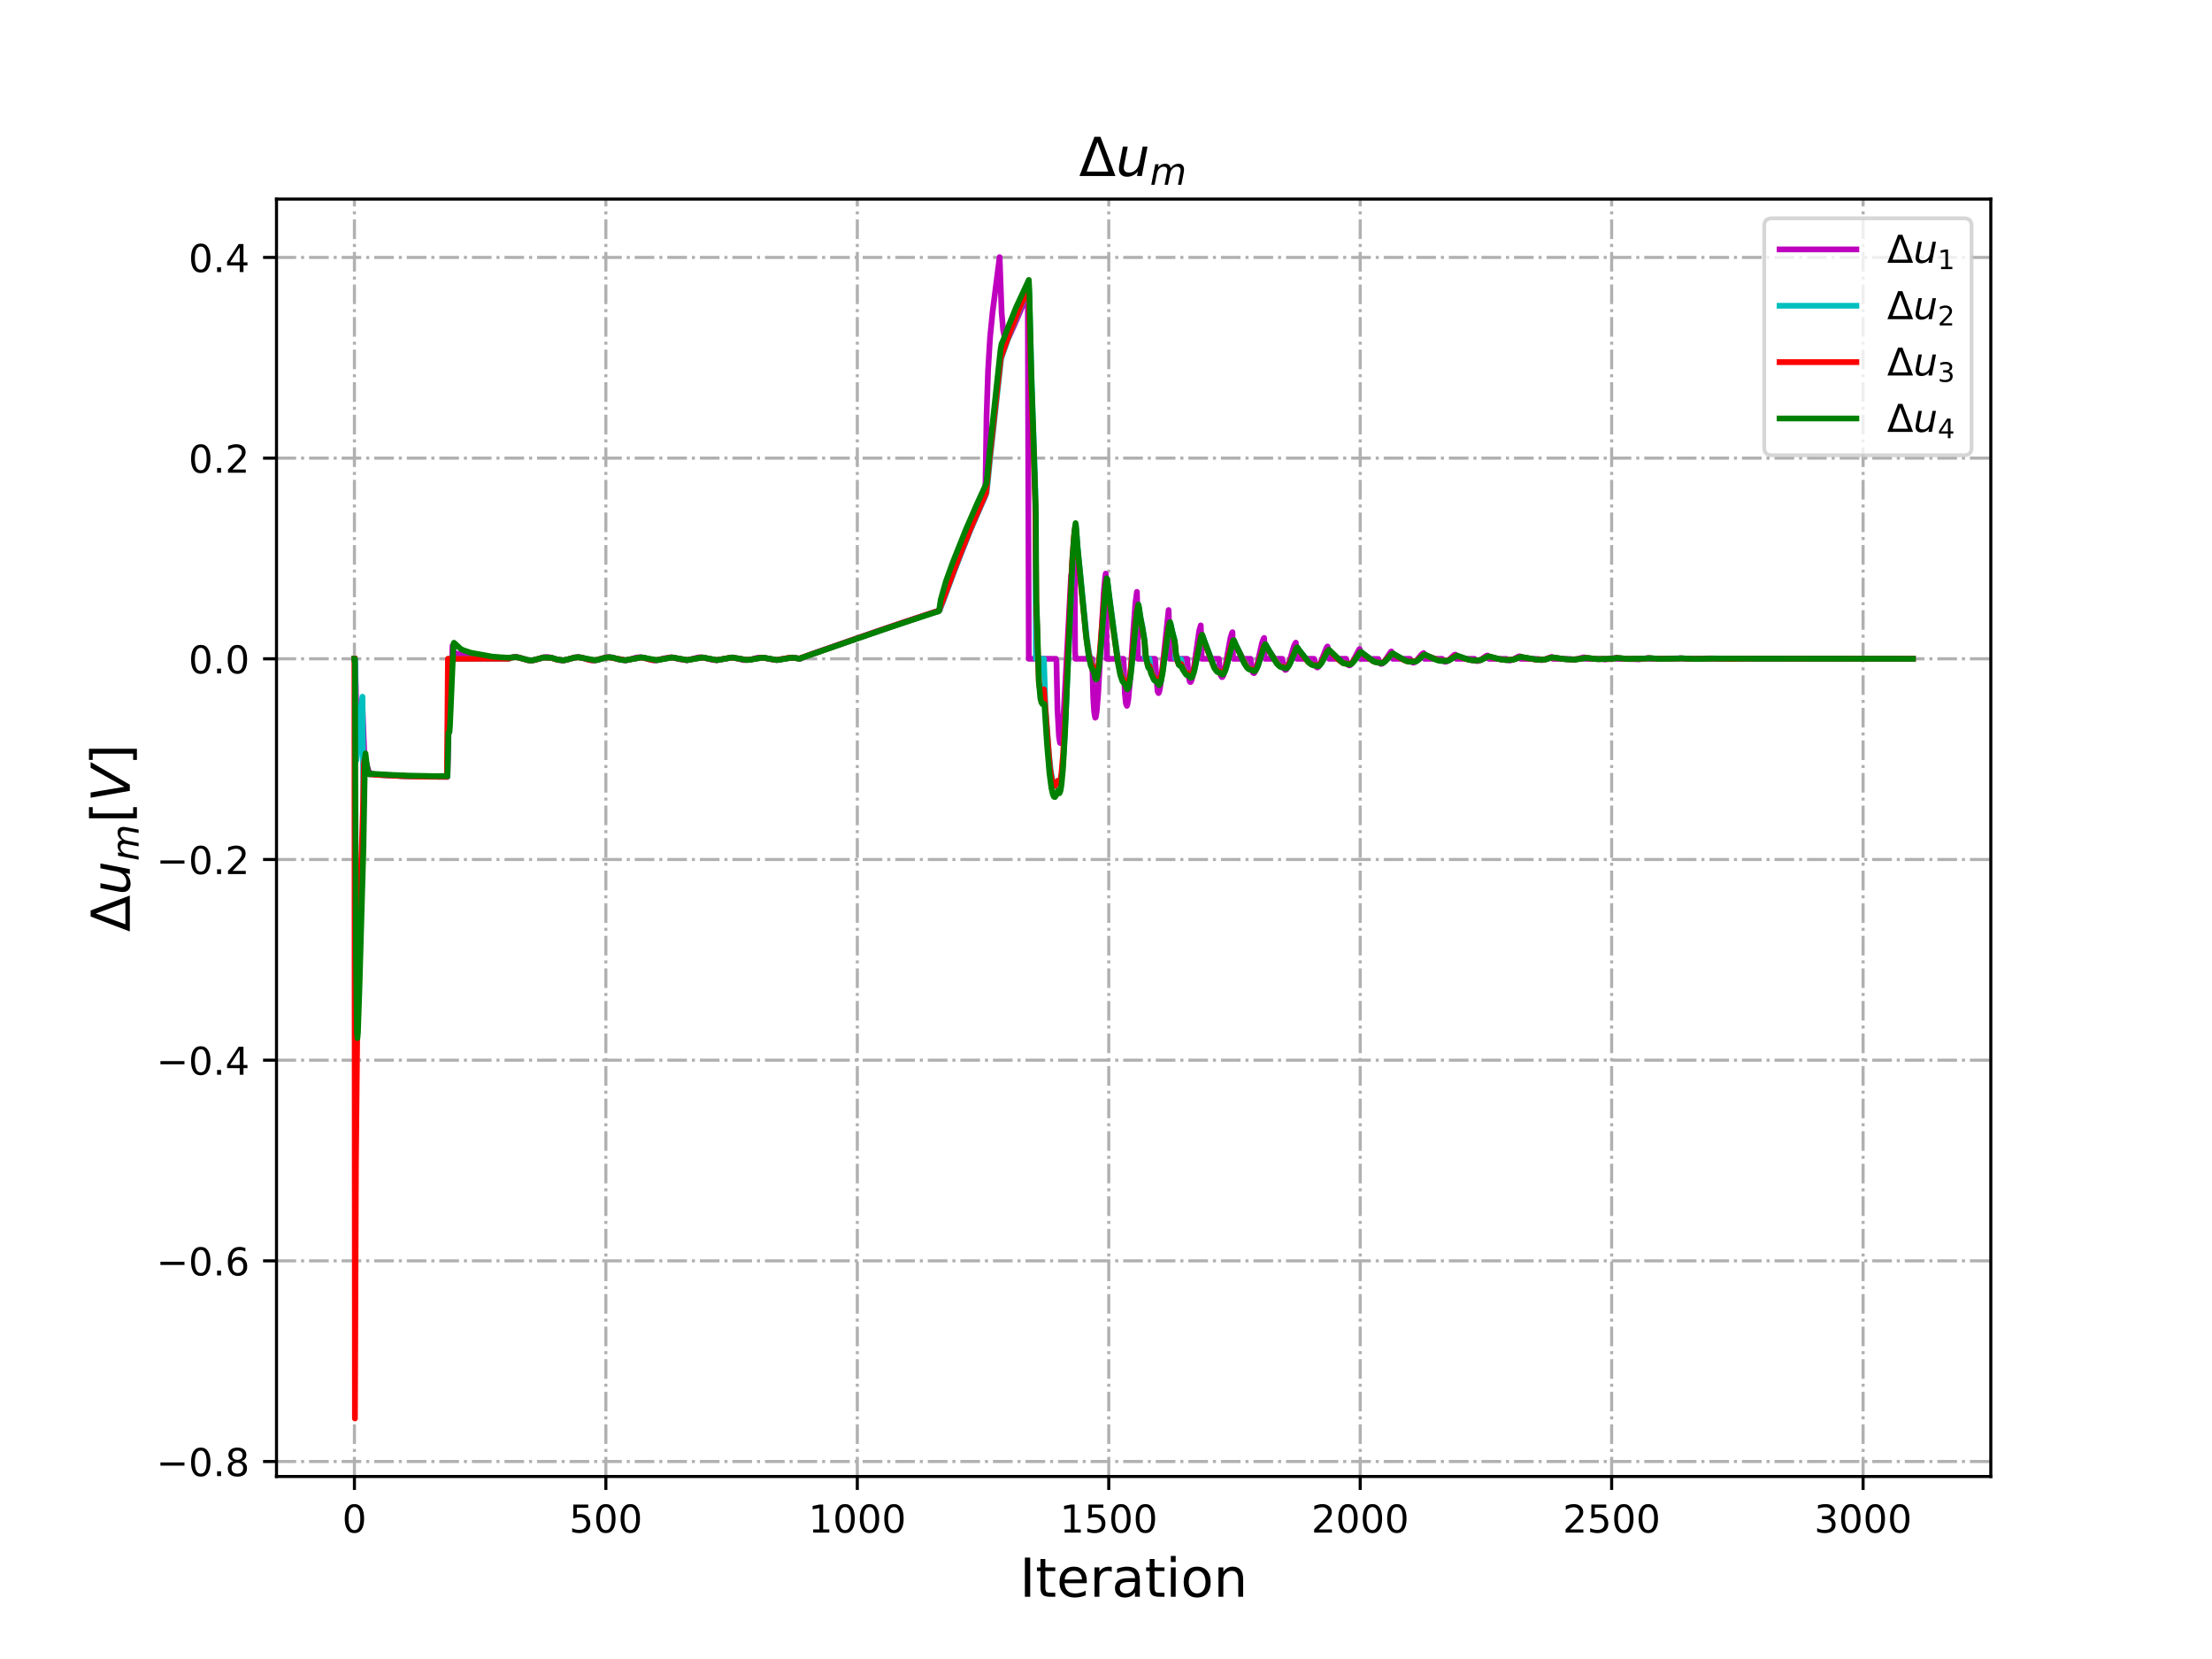 <?xml version="1.0" encoding="utf-8" standalone="no"?>
<!DOCTYPE svg PUBLIC "-//W3C//DTD SVG 1.1//EN"
  "http://www.w3.org/Graphics/SVG/1.1/DTD/svg11.dtd">
<!-- Created with matplotlib (http://matplotlib.org/) -->
<svg height="432pt" version="1.1" viewBox="0 0 576 432" width="576pt" xmlns="http://www.w3.org/2000/svg" xmlns:xlink="http://www.w3.org/1999/xlink">
 <defs>
  <style type="text/css">
*{stroke-linecap:butt;stroke-linejoin:round;}
  </style>
 </defs>
 <g id="figure_1">
  <g id="patch_1">
   <path d="M 0 432 
L 576 432 
L 576 0 
L 0 0 
z
" style="fill:#ffffff;"/>
  </g>
  <g id="axes_1">
   <g id="patch_2">
    <path d="M 72 384.48 
L 518.4 384.48 
L 518.4 51.84 
L 72 51.84 
z
" style="fill:#ffffff;"/>
   </g>
   <g id="matplotlib.axis_1">
    <g id="xtick_1">
     <g id="line2d_1">
      <path clip-path="url(#p6d1fbcb99a)" d="M 92.291 384.48 
L 92.291 51.84 
" style="fill:none;stroke:#b0b0b0;stroke-dasharray:5.12,1.28,0.8,1.28;stroke-dashoffset:0;stroke-width:0.8;"/>
     </g>
     <g id="line2d_2">
      <defs>
       <path d="M 0 0 
L 0 3.5 
" id="m941752f855" style="stroke:#000000;stroke-width:0.8;"/>
      </defs>
      <g>
       <use style="stroke:#000000;stroke-width:0.8;" x="92.291" xlink:href="#m941752f855" y="384.48"/>
      </g>
     </g>
     <g id="text_1">
      <!-- 0 -->
      <defs>
       <path d="M 31.781 66.406 
Q 24.172 66.406 20.328 58.906 
Q 16.5 51.422 16.5 36.375 
Q 16.5 21.391 20.328 13.891 
Q 24.172 6.391 31.781 6.391 
Q 39.453 6.391 43.281 13.891 
Q 47.125 21.391 47.125 36.375 
Q 47.125 51.422 43.281 58.906 
Q 39.453 66.406 31.781 66.406 
z
M 31.781 74.219 
Q 44.047 74.219 50.516 64.516 
Q 56.984 54.828 56.984 36.375 
Q 56.984 17.969 50.516 8.266 
Q 44.047 -1.422 31.781 -1.422 
Q 19.531 -1.422 13.062 8.266 
Q 6.594 17.969 6.594 36.375 
Q 6.594 54.828 13.062 64.516 
Q 19.531 74.219 31.781 74.219 
z
" id="DejaVuSans-30"/>
      </defs>
      <g transform="translate(89.11 399.078)scale(0.1 -0.1)">
       <use xlink:href="#DejaVuSans-30"/>
      </g>
     </g>
    </g>
    <g id="xtick_2">
     <g id="line2d_3">
      <path clip-path="url(#p6d1fbcb99a)" d="M 157.767 384.48 
L 157.767 51.84 
" style="fill:none;stroke:#b0b0b0;stroke-dasharray:5.12,1.28,0.8,1.28;stroke-dashoffset:0;stroke-width:0.8;"/>
     </g>
     <g id="line2d_4">
      <g>
       <use style="stroke:#000000;stroke-width:0.8;" x="157.767" xlink:href="#m941752f855" y="384.48"/>
      </g>
     </g>
     <g id="text_2">
      <!-- 500 -->
      <defs>
       <path d="M 10.797 72.906 
L 49.516 72.906 
L 49.516 64.594 
L 19.828 64.594 
L 19.828 46.734 
Q 21.969 47.469 24.109 47.828 
Q 26.266 48.188 28.422 48.188 
Q 40.625 48.188 47.75 41.5 
Q 54.891 34.812 54.891 23.391 
Q 54.891 11.625 47.562 5.094 
Q 40.234 -1.422 26.906 -1.422 
Q 22.312 -1.422 17.547 -0.641 
Q 12.797 0.141 7.719 1.703 
L 7.719 11.625 
Q 12.109 9.234 16.797 8.062 
Q 21.484 6.891 26.703 6.891 
Q 35.156 6.891 40.078 11.328 
Q 45.016 15.766 45.016 23.391 
Q 45.016 31 40.078 35.438 
Q 35.156 39.891 26.703 39.891 
Q 22.75 39.891 18.812 39.016 
Q 14.891 38.141 10.797 36.281 
z
" id="DejaVuSans-35"/>
      </defs>
      <g transform="translate(148.223 399.078)scale(0.1 -0.1)">
       <use xlink:href="#DejaVuSans-35"/>
       <use x="63.623" xlink:href="#DejaVuSans-30"/>
       <use x="127.246" xlink:href="#DejaVuSans-30"/>
      </g>
     </g>
    </g>
    <g id="xtick_3">
     <g id="line2d_5">
      <path clip-path="url(#p6d1fbcb99a)" d="M 223.242 384.48 
L 223.242 51.84 
" style="fill:none;stroke:#b0b0b0;stroke-dasharray:5.12,1.28,0.8,1.28;stroke-dashoffset:0;stroke-width:0.8;"/>
     </g>
     <g id="line2d_6">
      <g>
       <use style="stroke:#000000;stroke-width:0.8;" x="223.242" xlink:href="#m941752f855" y="384.48"/>
      </g>
     </g>
     <g id="text_3">
      <!-- 1000 -->
      <defs>
       <path d="M 12.406 8.297 
L 28.516 8.297 
L 28.516 63.922 
L 10.984 60.406 
L 10.984 69.391 
L 28.422 72.906 
L 38.281 72.906 
L 38.281 8.297 
L 54.391 8.297 
L 54.391 0 
L 12.406 0 
z
" id="DejaVuSans-31"/>
      </defs>
      <g transform="translate(210.517 399.078)scale(0.1 -0.1)">
       <use xlink:href="#DejaVuSans-31"/>
       <use x="63.623" xlink:href="#DejaVuSans-30"/>
       <use x="127.246" xlink:href="#DejaVuSans-30"/>
       <use x="190.869" xlink:href="#DejaVuSans-30"/>
      </g>
     </g>
    </g>
    <g id="xtick_4">
     <g id="line2d_7">
      <path clip-path="url(#p6d1fbcb99a)" d="M 288.718 384.48 
L 288.718 51.84 
" style="fill:none;stroke:#b0b0b0;stroke-dasharray:5.12,1.28,0.8,1.28;stroke-dashoffset:0;stroke-width:0.8;"/>
     </g>
     <g id="line2d_8">
      <g>
       <use style="stroke:#000000;stroke-width:0.8;" x="288.718" xlink:href="#m941752f855" y="384.48"/>
      </g>
     </g>
     <g id="text_4">
      <!-- 1500 -->
      <g transform="translate(275.993 399.078)scale(0.1 -0.1)">
       <use xlink:href="#DejaVuSans-31"/>
       <use x="63.623" xlink:href="#DejaVuSans-35"/>
       <use x="127.246" xlink:href="#DejaVuSans-30"/>
       <use x="190.869" xlink:href="#DejaVuSans-30"/>
      </g>
     </g>
    </g>
    <g id="xtick_5">
     <g id="line2d_9">
      <path clip-path="url(#p6d1fbcb99a)" d="M 354.194 384.48 
L 354.194 51.84 
" style="fill:none;stroke:#b0b0b0;stroke-dasharray:5.12,1.28,0.8,1.28;stroke-dashoffset:0;stroke-width:0.8;"/>
     </g>
     <g id="line2d_10">
      <g>
       <use style="stroke:#000000;stroke-width:0.8;" x="354.194" xlink:href="#m941752f855" y="384.48"/>
      </g>
     </g>
     <g id="text_5">
      <!-- 2000 -->
      <defs>
       <path d="M 19.188 8.297 
L 53.609 8.297 
L 53.609 0 
L 7.328 0 
L 7.328 8.297 
Q 12.938 14.109 22.625 23.891 
Q 32.328 33.688 34.812 36.531 
Q 39.547 41.844 41.422 45.531 
Q 43.312 49.219 43.312 52.781 
Q 43.312 58.594 39.234 62.25 
Q 35.156 65.922 28.609 65.922 
Q 23.969 65.922 18.812 64.312 
Q 13.672 62.703 7.812 59.422 
L 7.812 69.391 
Q 13.766 71.781 18.938 73 
Q 24.125 74.219 28.422 74.219 
Q 39.75 74.219 46.484 68.547 
Q 53.219 62.891 53.219 53.422 
Q 53.219 48.922 51.531 44.891 
Q 49.859 40.875 45.406 35.406 
Q 44.188 33.984 37.641 27.219 
Q 31.109 20.453 19.188 8.297 
z
" id="DejaVuSans-32"/>
      </defs>
      <g transform="translate(341.469 399.078)scale(0.1 -0.1)">
       <use xlink:href="#DejaVuSans-32"/>
       <use x="63.623" xlink:href="#DejaVuSans-30"/>
       <use x="127.246" xlink:href="#DejaVuSans-30"/>
       <use x="190.869" xlink:href="#DejaVuSans-30"/>
      </g>
     </g>
    </g>
    <g id="xtick_6">
     <g id="line2d_11">
      <path clip-path="url(#p6d1fbcb99a)" d="M 419.669 384.48 
L 419.669 51.84 
" style="fill:none;stroke:#b0b0b0;stroke-dasharray:5.12,1.28,0.8,1.28;stroke-dashoffset:0;stroke-width:0.8;"/>
     </g>
     <g id="line2d_12">
      <g>
       <use style="stroke:#000000;stroke-width:0.8;" x="419.669" xlink:href="#m941752f855" y="384.48"/>
      </g>
     </g>
     <g id="text_6">
      <!-- 2500 -->
      <g transform="translate(406.944 399.078)scale(0.1 -0.1)">
       <use xlink:href="#DejaVuSans-32"/>
       <use x="63.623" xlink:href="#DejaVuSans-35"/>
       <use x="127.246" xlink:href="#DejaVuSans-30"/>
       <use x="190.869" xlink:href="#DejaVuSans-30"/>
      </g>
     </g>
    </g>
    <g id="xtick_7">
     <g id="line2d_13">
      <path clip-path="url(#p6d1fbcb99a)" d="M 485.145 384.48 
L 485.145 51.84 
" style="fill:none;stroke:#b0b0b0;stroke-dasharray:5.12,1.28,0.8,1.28;stroke-dashoffset:0;stroke-width:0.8;"/>
     </g>
     <g id="line2d_14">
      <g>
       <use style="stroke:#000000;stroke-width:0.8;" x="485.145" xlink:href="#m941752f855" y="384.48"/>
      </g>
     </g>
     <g id="text_7">
      <!-- 3000 -->
      <defs>
       <path d="M 40.578 39.312 
Q 47.656 37.797 51.625 33 
Q 55.609 28.219 55.609 21.188 
Q 55.609 10.406 48.188 4.484 
Q 40.766 -1.422 27.094 -1.422 
Q 22.516 -1.422 17.656 -0.516 
Q 12.797 0.391 7.625 2.203 
L 7.625 11.719 
Q 11.719 9.328 16.594 8.109 
Q 21.484 6.891 26.812 6.891 
Q 36.078 6.891 40.938 10.547 
Q 45.797 14.203 45.797 21.188 
Q 45.797 27.641 41.281 31.266 
Q 36.766 34.906 28.719 34.906 
L 20.219 34.906 
L 20.219 43.016 
L 29.109 43.016 
Q 36.375 43.016 40.234 45.922 
Q 44.094 48.828 44.094 54.297 
Q 44.094 59.906 40.109 62.906 
Q 36.141 65.922 28.719 65.922 
Q 24.656 65.922 20.016 65.031 
Q 15.375 64.156 9.812 62.312 
L 9.812 71.094 
Q 15.438 72.656 20.344 73.438 
Q 25.25 74.219 29.594 74.219 
Q 40.828 74.219 47.359 69.109 
Q 53.906 64.016 53.906 55.328 
Q 53.906 49.266 50.438 45.094 
Q 46.969 40.922 40.578 39.312 
z
" id="DejaVuSans-33"/>
      </defs>
      <g transform="translate(472.42 399.078)scale(0.1 -0.1)">
       <use xlink:href="#DejaVuSans-33"/>
       <use x="63.623" xlink:href="#DejaVuSans-30"/>
       <use x="127.246" xlink:href="#DejaVuSans-30"/>
       <use x="190.869" xlink:href="#DejaVuSans-30"/>
      </g>
     </g>
    </g>
    <g id="text_8">
     <!-- Iteration -->
     <defs>
      <path d="M 9.812 72.906 
L 19.672 72.906 
L 19.672 0 
L 9.812 0 
z
" id="DejaVuSans-49"/>
      <path d="M 18.312 70.219 
L 18.312 54.688 
L 36.812 54.688 
L 36.812 47.703 
L 18.312 47.703 
L 18.312 18.016 
Q 18.312 11.328 20.141 9.422 
Q 21.969 7.516 27.594 7.516 
L 36.812 7.516 
L 36.812 0 
L 27.594 0 
Q 17.188 0 13.234 3.875 
Q 9.281 7.766 9.281 18.016 
L 9.281 47.703 
L 2.688 47.703 
L 2.688 54.688 
L 9.281 54.688 
L 9.281 70.219 
z
" id="DejaVuSans-74"/>
      <path d="M 56.203 29.594 
L 56.203 25.203 
L 14.891 25.203 
Q 15.484 15.922 20.484 11.062 
Q 25.484 6.203 34.422 6.203 
Q 39.594 6.203 44.453 7.469 
Q 49.312 8.734 54.109 11.281 
L 54.109 2.781 
Q 49.266 0.734 44.188 -0.344 
Q 39.109 -1.422 33.891 -1.422 
Q 20.797 -1.422 13.156 6.188 
Q 5.516 13.812 5.516 26.812 
Q 5.516 40.234 12.766 48.109 
Q 20.016 56 32.328 56 
Q 43.359 56 49.781 48.891 
Q 56.203 41.797 56.203 29.594 
z
M 47.219 32.234 
Q 47.125 39.594 43.094 43.984 
Q 39.062 48.391 32.422 48.391 
Q 24.906 48.391 20.391 44.141 
Q 15.875 39.891 15.188 32.172 
z
" id="DejaVuSans-65"/>
      <path d="M 41.109 46.297 
Q 39.594 47.172 37.812 47.578 
Q 36.031 48 33.891 48 
Q 26.266 48 22.188 43.047 
Q 18.109 38.094 18.109 28.812 
L 18.109 0 
L 9.078 0 
L 9.078 54.688 
L 18.109 54.688 
L 18.109 46.188 
Q 20.953 51.172 25.484 53.578 
Q 30.031 56 36.531 56 
Q 37.453 56 38.578 55.875 
Q 39.703 55.766 41.062 55.516 
z
" id="DejaVuSans-72"/>
      <path d="M 34.281 27.484 
Q 23.391 27.484 19.188 25 
Q 14.984 22.516 14.984 16.5 
Q 14.984 11.719 18.141 8.906 
Q 21.297 6.109 26.703 6.109 
Q 34.188 6.109 38.703 11.406 
Q 43.219 16.703 43.219 25.484 
L 43.219 27.484 
z
M 52.203 31.203 
L 52.203 0 
L 43.219 0 
L 43.219 8.297 
Q 40.141 3.328 35.547 0.953 
Q 30.953 -1.422 24.312 -1.422 
Q 15.922 -1.422 10.953 3.297 
Q 6 8.016 6 15.922 
Q 6 25.141 12.172 29.828 
Q 18.359 34.516 30.609 34.516 
L 43.219 34.516 
L 43.219 35.406 
Q 43.219 41.609 39.141 45 
Q 35.062 48.391 27.688 48.391 
Q 23 48.391 18.547 47.266 
Q 14.109 46.141 10.016 43.891 
L 10.016 52.203 
Q 14.938 54.109 19.578 55.047 
Q 24.219 56 28.609 56 
Q 40.484 56 46.344 49.844 
Q 52.203 43.703 52.203 31.203 
z
" id="DejaVuSans-61"/>
      <path d="M 9.422 54.688 
L 18.406 54.688 
L 18.406 0 
L 9.422 0 
z
M 9.422 75.984 
L 18.406 75.984 
L 18.406 64.594 
L 9.422 64.594 
z
" id="DejaVuSans-69"/>
      <path d="M 30.609 48.391 
Q 23.391 48.391 19.188 42.75 
Q 14.984 37.109 14.984 27.297 
Q 14.984 17.484 19.156 11.844 
Q 23.344 6.203 30.609 6.203 
Q 37.797 6.203 41.984 11.859 
Q 46.188 17.531 46.188 27.297 
Q 46.188 37.016 41.984 42.703 
Q 37.797 48.391 30.609 48.391 
z
M 30.609 56 
Q 42.328 56 49.016 48.375 
Q 55.719 40.766 55.719 27.297 
Q 55.719 13.875 49.016 6.219 
Q 42.328 -1.422 30.609 -1.422 
Q 18.844 -1.422 12.172 6.219 
Q 5.516 13.875 5.516 27.297 
Q 5.516 40.766 12.172 48.375 
Q 18.844 56 30.609 56 
z
" id="DejaVuSans-6f"/>
      <path d="M 54.891 33.016 
L 54.891 0 
L 45.906 0 
L 45.906 32.719 
Q 45.906 40.484 42.875 44.328 
Q 39.844 48.188 33.797 48.188 
Q 26.516 48.188 22.312 43.547 
Q 18.109 38.922 18.109 30.906 
L 18.109 0 
L 9.078 0 
L 9.078 54.688 
L 18.109 54.688 
L 18.109 46.188 
Q 21.344 51.125 25.703 53.562 
Q 30.078 56 35.797 56 
Q 45.219 56 50.047 50.172 
Q 54.891 44.344 54.891 33.016 
z
" id="DejaVuSans-6e"/>
     </defs>
     <g transform="translate(265.508 415.796)scale(0.14 -0.14)">
      <use xlink:href="#DejaVuSans-49"/>
      <use x="29.492" xlink:href="#DejaVuSans-74"/>
      <use x="68.701" xlink:href="#DejaVuSans-65"/>
      <use x="130.225" xlink:href="#DejaVuSans-72"/>
      <use x="171.338" xlink:href="#DejaVuSans-61"/>
      <use x="232.617" xlink:href="#DejaVuSans-74"/>
      <use x="271.826" xlink:href="#DejaVuSans-69"/>
      <use x="299.609" xlink:href="#DejaVuSans-6f"/>
      <use x="360.791" xlink:href="#DejaVuSans-6e"/>
     </g>
    </g>
   </g>
   <g id="matplotlib.axis_2">
    <g id="ytick_1">
     <g id="line2d_15">
      <path clip-path="url(#p6d1fbcb99a)" d="M 72 380.569 
L 518.4 380.569 
" style="fill:none;stroke:#b0b0b0;stroke-dasharray:5.12,1.28,0.8,1.28;stroke-dashoffset:0;stroke-width:0.8;"/>
     </g>
     <g id="line2d_16">
      <defs>
       <path d="M 0 0 
L -3.5 0 
" id="m68378b4a64" style="stroke:#000000;stroke-width:0.8;"/>
      </defs>
      <g>
       <use style="stroke:#000000;stroke-width:0.8;" x="72" xlink:href="#m68378b4a64" y="380.569"/>
      </g>
     </g>
     <g id="text_9">
      <!-- −0.8 -->
      <defs>
       <path d="M 10.594 35.5 
L 73.188 35.5 
L 73.188 27.203 
L 10.594 27.203 
z
" id="DejaVuSans-2212"/>
       <path d="M 10.688 12.406 
L 21 12.406 
L 21 0 
L 10.688 0 
z
" id="DejaVuSans-2e"/>
       <path d="M 31.781 34.625 
Q 24.75 34.625 20.719 30.859 
Q 16.703 27.094 16.703 20.516 
Q 16.703 13.922 20.719 10.156 
Q 24.75 6.391 31.781 6.391 
Q 38.812 6.391 42.859 10.172 
Q 46.922 13.969 46.922 20.516 
Q 46.922 27.094 42.891 30.859 
Q 38.875 34.625 31.781 34.625 
z
M 21.922 38.812 
Q 15.578 40.375 12.031 44.719 
Q 8.5 49.078 8.5 55.328 
Q 8.5 64.062 14.719 69.141 
Q 20.953 74.219 31.781 74.219 
Q 42.672 74.219 48.875 69.141 
Q 55.078 64.062 55.078 55.328 
Q 55.078 49.078 51.531 44.719 
Q 48 40.375 41.703 38.812 
Q 48.828 37.156 52.797 32.312 
Q 56.781 27.484 56.781 20.516 
Q 56.781 9.906 50.312 4.234 
Q 43.844 -1.422 31.781 -1.422 
Q 19.734 -1.422 13.25 4.234 
Q 6.781 9.906 6.781 20.516 
Q 6.781 27.484 10.781 32.312 
Q 14.797 37.156 21.922 38.812 
z
M 18.312 54.391 
Q 18.312 48.734 21.844 45.562 
Q 25.391 42.391 31.781 42.391 
Q 38.141 42.391 41.719 45.562 
Q 45.312 48.734 45.312 54.391 
Q 45.312 60.062 41.719 63.234 
Q 38.141 66.406 31.781 66.406 
Q 25.391 66.406 21.844 63.234 
Q 18.312 60.062 18.312 54.391 
z
" id="DejaVuSans-38"/>
      </defs>
      <g transform="translate(40.717 384.368)scale(0.1 -0.1)">
       <use xlink:href="#DejaVuSans-2212"/>
       <use x="83.789" xlink:href="#DejaVuSans-30"/>
       <use x="147.412" xlink:href="#DejaVuSans-2e"/>
       <use x="179.199" xlink:href="#DejaVuSans-38"/>
      </g>
     </g>
    </g>
    <g id="ytick_2">
     <g id="line2d_17">
      <path clip-path="url(#p6d1fbcb99a)" d="M 72 328.314 
L 518.4 328.314 
" style="fill:none;stroke:#b0b0b0;stroke-dasharray:5.12,1.28,0.8,1.28;stroke-dashoffset:0;stroke-width:0.8;"/>
     </g>
     <g id="line2d_18">
      <g>
       <use style="stroke:#000000;stroke-width:0.8;" x="72" xlink:href="#m68378b4a64" y="328.314"/>
      </g>
     </g>
     <g id="text_10">
      <!-- −0.6 -->
      <defs>
       <path d="M 33.016 40.375 
Q 26.375 40.375 22.484 35.828 
Q 18.609 31.297 18.609 23.391 
Q 18.609 15.531 22.484 10.953 
Q 26.375 6.391 33.016 6.391 
Q 39.656 6.391 43.531 10.953 
Q 47.406 15.531 47.406 23.391 
Q 47.406 31.297 43.531 35.828 
Q 39.656 40.375 33.016 40.375 
z
M 52.594 71.297 
L 52.594 62.312 
Q 48.875 64.062 45.094 64.984 
Q 41.312 65.922 37.594 65.922 
Q 27.828 65.922 22.672 59.328 
Q 17.531 52.734 16.797 39.406 
Q 19.672 43.656 24.016 45.922 
Q 28.375 48.188 33.594 48.188 
Q 44.578 48.188 50.953 41.516 
Q 57.328 34.859 57.328 23.391 
Q 57.328 12.156 50.688 5.359 
Q 44.047 -1.422 33.016 -1.422 
Q 20.359 -1.422 13.672 8.266 
Q 6.984 17.969 6.984 36.375 
Q 6.984 53.656 15.188 63.938 
Q 23.391 74.219 37.203 74.219 
Q 40.922 74.219 44.703 73.484 
Q 48.484 72.75 52.594 71.297 
z
" id="DejaVuSans-36"/>
      </defs>
      <g transform="translate(40.717 332.113)scale(0.1 -0.1)">
       <use xlink:href="#DejaVuSans-2212"/>
       <use x="83.789" xlink:href="#DejaVuSans-30"/>
       <use x="147.412" xlink:href="#DejaVuSans-2e"/>
       <use x="179.199" xlink:href="#DejaVuSans-36"/>
      </g>
     </g>
    </g>
    <g id="ytick_3">
     <g id="line2d_19">
      <path clip-path="url(#p6d1fbcb99a)" d="M 72 276.059 
L 518.4 276.059 
" style="fill:none;stroke:#b0b0b0;stroke-dasharray:5.12,1.28,0.8,1.28;stroke-dashoffset:0;stroke-width:0.8;"/>
     </g>
     <g id="line2d_20">
      <g>
       <use style="stroke:#000000;stroke-width:0.8;" x="72" xlink:href="#m68378b4a64" y="276.059"/>
      </g>
     </g>
     <g id="text_11">
      <!-- −0.4 -->
      <defs>
       <path d="M 37.797 64.312 
L 12.891 25.391 
L 37.797 25.391 
z
M 35.203 72.906 
L 47.609 72.906 
L 47.609 25.391 
L 58.016 25.391 
L 58.016 17.188 
L 47.609 17.188 
L 47.609 0 
L 37.797 0 
L 37.797 17.188 
L 4.891 17.188 
L 4.891 26.703 
z
" id="DejaVuSans-34"/>
      </defs>
      <g transform="translate(40.717 279.858)scale(0.1 -0.1)">
       <use xlink:href="#DejaVuSans-2212"/>
       <use x="83.789" xlink:href="#DejaVuSans-30"/>
       <use x="147.412" xlink:href="#DejaVuSans-2e"/>
       <use x="179.199" xlink:href="#DejaVuSans-34"/>
      </g>
     </g>
    </g>
    <g id="ytick_4">
     <g id="line2d_21">
      <path clip-path="url(#p6d1fbcb99a)" d="M 72 223.804 
L 518.4 223.804 
" style="fill:none;stroke:#b0b0b0;stroke-dasharray:5.12,1.28,0.8,1.28;stroke-dashoffset:0;stroke-width:0.8;"/>
     </g>
     <g id="line2d_22">
      <g>
       <use style="stroke:#000000;stroke-width:0.8;" x="72" xlink:href="#m68378b4a64" y="223.804"/>
      </g>
     </g>
     <g id="text_12">
      <!-- −0.2 -->
      <g transform="translate(40.717 227.603)scale(0.1 -0.1)">
       <use xlink:href="#DejaVuSans-2212"/>
       <use x="83.789" xlink:href="#DejaVuSans-30"/>
       <use x="147.412" xlink:href="#DejaVuSans-2e"/>
       <use x="179.199" xlink:href="#DejaVuSans-32"/>
      </g>
     </g>
    </g>
    <g id="ytick_5">
     <g id="line2d_23">
      <path clip-path="url(#p6d1fbcb99a)" d="M 72 171.548 
L 518.4 171.548 
" style="fill:none;stroke:#b0b0b0;stroke-dasharray:5.12,1.28,0.8,1.28;stroke-dashoffset:0;stroke-width:0.8;"/>
     </g>
     <g id="line2d_24">
      <g>
       <use style="stroke:#000000;stroke-width:0.8;" x="72" xlink:href="#m68378b4a64" y="171.548"/>
      </g>
     </g>
     <g id="text_13">
      <!-- 0.0 -->
      <g transform="translate(49.097 175.348)scale(0.1 -0.1)">
       <use xlink:href="#DejaVuSans-30"/>
       <use x="63.623" xlink:href="#DejaVuSans-2e"/>
       <use x="95.41" xlink:href="#DejaVuSans-30"/>
      </g>
     </g>
    </g>
    <g id="ytick_6">
     <g id="line2d_25">
      <path clip-path="url(#p6d1fbcb99a)" d="M 72 119.293 
L 518.4 119.293 
" style="fill:none;stroke:#b0b0b0;stroke-dasharray:5.12,1.28,0.8,1.28;stroke-dashoffset:0;stroke-width:0.8;"/>
     </g>
     <g id="line2d_26">
      <g>
       <use style="stroke:#000000;stroke-width:0.8;" x="72" xlink:href="#m68378b4a64" y="119.293"/>
      </g>
     </g>
     <g id="text_14">
      <!-- 0.2 -->
      <g transform="translate(49.097 123.093)scale(0.1 -0.1)">
       <use xlink:href="#DejaVuSans-30"/>
       <use x="63.623" xlink:href="#DejaVuSans-2e"/>
       <use x="95.41" xlink:href="#DejaVuSans-32"/>
      </g>
     </g>
    </g>
    <g id="ytick_7">
     <g id="line2d_27">
      <path clip-path="url(#p6d1fbcb99a)" d="M 72 67.038 
L 518.4 67.038 
" style="fill:none;stroke:#b0b0b0;stroke-dasharray:5.12,1.28,0.8,1.28;stroke-dashoffset:0;stroke-width:0.8;"/>
     </g>
     <g id="line2d_28">
      <g>
       <use style="stroke:#000000;stroke-width:0.8;" x="72" xlink:href="#m68378b4a64" y="67.038"/>
      </g>
     </g>
     <g id="text_15">
      <!-- 0.4 -->
      <g transform="translate(49.097 70.838)scale(0.1 -0.1)">
       <use xlink:href="#DejaVuSans-30"/>
       <use x="63.623" xlink:href="#DejaVuSans-2e"/>
       <use x="95.41" xlink:href="#DejaVuSans-34"/>
      </g>
     </g>
    </g>
    <g id="text_16">
     <!-- $\Delta u_{m}[V]$ -->
     <defs>
      <path d="M 34.188 63.188 
L 14.156 8.203 
L 54.25 8.203 
z
M 0.781 0 
L 28.609 72.906 
L 39.797 72.906 
L 67.578 0 
z
" id="DejaVuSans-394"/>
      <path d="M 6.688 21.688 
L 13.094 54.688 
L 22.125 54.688 
L 15.719 22.016 
Q 15.234 19.625 15.016 17.922 
Q 14.797 16.219 14.797 15.094 
Q 14.797 10.938 17.328 8.656 
Q 19.875 6.391 24.516 6.391 
Q 31.734 6.391 37 11.266 
Q 42.281 16.156 43.891 24.422 
L 49.906 54.688 
L 58.891 54.688 
L 48.297 0 
L 39.312 0 
L 41.109 8.594 
Q 37.312 3.812 32.062 1.188 
Q 26.812 -1.422 20.906 -1.422 
Q 13.719 -1.422 9.719 2.516 
Q 5.719 6.453 5.719 13.484 
Q 5.719 14.938 5.953 17.141 
Q 6.203 19.344 6.688 21.688 
z
" id="DejaVuSans-Oblique-75"/>
      <path d="M 89.797 33.016 
L 83.406 0 
L 74.422 0 
L 80.719 32.719 
Q 81.109 34.812 81.297 36.328 
Q 81.5 37.844 81.5 38.922 
Q 81.5 43.312 79.047 45.75 
Q 76.609 48.188 72.219 48.188 
Q 65.672 48.188 60.547 43.281 
Q 55.422 38.375 53.906 30.516 
L 47.906 0 
L 38.922 0 
L 45.312 32.719 
Q 45.703 34.516 45.891 36.047 
Q 46.094 37.594 46.094 38.812 
Q 46.094 43.266 43.656 45.719 
Q 41.219 48.188 36.922 48.188 
Q 30.281 48.188 25.141 43.281 
Q 20.016 38.375 18.5 30.516 
L 12.5 0 
L 3.516 0 
L 14.203 54.688 
L 23.188 54.688 
L 21.484 46.188 
Q 25.141 50.984 30.047 53.484 
Q 34.969 56 40.578 56 
Q 46.531 56 50.359 52.875 
Q 54.203 49.75 54.984 44.188 
Q 59.078 49.953 64.469 52.969 
Q 69.875 56 75.875 56 
Q 82.906 56 86.734 51.953 
Q 90.578 47.906 90.578 40.484 
Q 90.578 38.875 90.375 36.938 
Q 90.188 35.016 89.797 33.016 
z
" id="DejaVuSans-Oblique-6d"/>
      <path d="M 8.594 75.984 
L 29.297 75.984 
L 29.297 69 
L 17.578 69 
L 17.578 -6.203 
L 29.297 -6.203 
L 29.297 -13.188 
L 8.594 -13.188 
z
" id="DejaVuSans-5b"/>
      <path d="M 20.609 0 
L 7.812 72.906 
L 17.484 72.906 
L 28.078 10.203 
L 63.484 72.906 
L 74.219 72.906 
L 32.078 0 
z
" id="DejaVuSans-Oblique-56"/>
      <path d="M 30.422 75.984 
L 30.422 -13.188 
L 9.719 -13.188 
L 9.719 -6.203 
L 21.391 -6.203 
L 21.391 69 
L 9.719 69 
L 9.719 75.984 
z
" id="DejaVuSans-5d"/>
     </defs>
     <g transform="translate(33.806 242.66)rotate(-90)scale(0.14 -0.14)">
      <use transform="translate(0 0.016)" xlink:href="#DejaVuSans-394"/>
      <use transform="translate(68.408 0.016)" xlink:href="#DejaVuSans-Oblique-75"/>
      <use transform="translate(131.787 -16.391)scale(0.7)" xlink:href="#DejaVuSans-Oblique-6d"/>
      <use transform="translate(202.71 0.016)" xlink:href="#DejaVuSans-5b"/>
      <use transform="translate(241.724 0.016)" xlink:href="#DejaVuSans-Oblique-56"/>
      <use transform="translate(310.132 0.016)" xlink:href="#DejaVuSans-5d"/>
     </g>
    </g>
   </g>
   <g id="line2d_29">
    <path clip-path="url(#p6d1fbcb99a)" d="M 92.291 171.548 
L 92.422 171.548 
L 92.946 188.845 
L 93.208 191.536 
L 93.339 191.614 
L 93.469 191.223 
L 93.862 188.479 
L 94.386 184.22 
L 94.91 197.31 
L 95.172 197.963 
L 95.958 200.733 
L 96.35 201.255 
L 96.874 201.543 
L 98.315 201.726 
L 100.148 201.83 
L 100.934 201.883 
L 103.291 201.987 
L 104.077 202.039 
L 107.088 202.144 
L 107.743 202.17 
L 116.517 202.274 
L 117.041 181.19 
L 117.434 175.18 
L 117.695 173.404 
L 117.826 168.178 
L 118.219 169.902 
L 118.612 170.164 
L 122.148 170.765 
L 123.064 170.869 
L 124.243 171 
L 125.553 171.104 
L 126.469 171.183 
L 128.695 171.287 
L 129.481 171.339 
L 133.148 171.235 
L 133.802 171.078 
L 134.457 171.052 
L 136.029 171.47 
L 137.469 171.94 
L 138.386 172.045 
L 140.219 171.575 
L 141.529 171.157 
L 142.445 171.078 
L 143.231 171.183 
L 144.148 171.47 
L 145.457 171.888 
L 146.636 172.019 
L 148.469 171.548 
L 149.648 171.183 
L 150.564 171.104 
L 151.35 171.209 
L 152.398 171.522 
L 153.576 171.888 
L 154.624 171.993 
L 155.409 171.888 
L 156.457 171.575 
L 157.636 171.209 
L 158.683 171.104 
L 159.469 171.209 
L 160.909 171.679 
L 162.874 171.967 
L 163.528 171.862 
L 164.576 171.548 
L 165.624 171.235 
L 166.671 171.13 
L 167.457 171.235 
L 168.636 171.575 
L 169.683 171.888 
L 170.6 171.967 
L 171.516 171.862 
L 172.826 171.444 
L 174.79 171.157 
L 175.576 171.261 
L 176.755 171.627 
L 178.85 171.94 
L 180.945 171.418 
L 181.731 171.209 
L 182.516 171.157 
L 183.433 171.261 
L 184.612 171.601 
L 185.397 171.81 
L 186.576 171.94 
L 190.766 171.183 
L 192.992 171.731 
L 193.647 171.888 
L 195.35 171.784 
L 196.921 171.366 
L 197.445 171.235 
L 199.409 171.339 
L 200.326 171.601 
L 202.29 171.888 
L 203.076 171.81 
L 203.861 171.601 
L 206.35 171.209 
L 208.445 171.522 
L 209.492 171 
L 212.504 169.902 
L 213.29 169.641 
L 215.647 168.805 
L 216.433 168.544 
L 218.79 167.708 
L 219.576 167.446 
L 221.933 166.61 
L 222.718 166.349 
L 224.945 165.565 
L 225.73 165.304 
L 227.956 164.52 
L 228.742 164.259 
L 230.706 163.58 
L 231.492 163.318 
L 233.325 162.691 
L 234.111 162.43 
L 235.945 161.803 
L 236.861 161.516 
L 238.695 160.888 
L 239.611 160.601 
L 241.314 160.026 
L 242.23 159.739 
L 243.802 159.216 
L 244.587 158.955 
L 244.718 158.798 
L 245.635 156.238 
L 248.516 148.504 
L 252.706 137.922 
L 255.587 131.312 
L 256.504 129.326 
L 256.635 125.12 
L 256.897 108.346 
L 257.29 96.51 
L 257.813 87.81 
L 258.468 81.226 
L 260.04 68.972 
L 260.301 66.96 
L 260.825 81.409 
L 261.218 85.955 
L 261.611 87.862 
L 261.873 88.332 
L 262.135 88.385 
L 262.397 88.176 
L 262.79 87.601 
L 263.837 85.302 
L 267.242 77.411 
L 267.635 76.575 
L 267.897 171.548 
L 274.968 171.548 
L 275.099 172.176 
L 275.361 184.665 
L 275.754 191.771 
L 276.016 193.417 
L 276.147 193.496 
L 276.278 193.13 
L 276.539 191.327 
L 276.932 186.467 
L 277.587 174.658 
L 278.897 149.941 
L 279.028 149.445 
L 279.682 143.174 
L 279.813 142.599 
L 279.944 169.72 
L 280.075 171.548 
L 284.397 171.548 
L 284.658 181.451 
L 284.92 185.448 
L 285.182 186.885 
L 285.313 186.781 
L 285.575 185.292 
L 285.968 180.484 
L 286.623 168.439 
L 287.408 154.304 
L 287.801 150.098 
L 287.932 149.366 
L 288.194 171.548 
L 292.515 171.548 
L 292.646 173.743 
L 292.908 180.536 
L 293.17 183.123 
L 293.432 183.802 
L 293.563 183.515 
L 293.825 182 
L 294.218 177.767 
L 295.135 163.867 
L 295.658 157.074 
L 296.051 154.121 
L 296.182 159.347 
L 296.313 171.548 
L 300.765 171.548 
L 301.42 180.014 
L 301.682 180.484 
L 301.813 180.275 
L 302.075 179.125 
L 302.468 176.042 
L 304.301 158.851 
L 304.432 163.083 
L 304.563 171.548 
L 309.146 171.548 
L 309.539 176.33 
L 309.801 177.427 
L 309.932 177.61 
L 310.063 177.584 
L 310.325 177.009 
L 310.718 175.154 
L 311.372 170.425 
L 312.289 164.154 
L 312.682 162.848 
L 312.944 171.548 
L 317.396 171.548 
L 317.658 174.658 
L 317.92 175.912 
L 318.182 176.33 
L 318.313 176.304 
L 318.575 175.807 
L 318.968 174.292 
L 319.753 169.72 
L 320.408 166.14 
L 320.801 164.86 
L 320.932 164.625 
L 321.063 170.66 
L 321.194 171.548 
L 325.646 171.548 
L 326.039 174.553 
L 326.301 175.18 
L 326.563 175.285 
L 326.825 174.893 
L 327.218 173.717 
L 327.872 170.765 
L 328.658 167.316 
L 329.051 166.297 
L 329.182 166.114 
L 329.313 170.921 
L 329.444 171.548 
L 333.896 171.548 
L 334.42 174.135 
L 334.682 174.449 
L 334.944 174.37 
L 335.337 173.665 
L 335.991 171.522 
L 336.908 168.335 
L 337.301 167.499 
L 337.432 167.342 
L 337.694 171.548 
L 342.146 171.548 
L 342.277 171.705 
L 342.539 173.142 
L 342.801 173.665 
L 343.063 173.822 
L 343.325 173.665 
L 343.717 173.012 
L 344.241 171.653 
L 345.42 168.648 
L 345.682 168.335 
L 346.075 171.548 
L 350.527 171.548 
L 350.92 172.907 
L 351.182 173.221 
L 351.444 173.273 
L 351.705 173.116 
L 352.098 172.567 
L 353.932 169.093 
L 354.063 169.014 
L 354.194 171.444 
L 354.455 171.548 
L 358.908 171.601 
L 359.17 172.489 
L 359.563 172.881 
L 359.955 172.803 
L 360.479 172.254 
L 362.182 169.72 
L 362.313 169.641 
L 362.705 171.548 
L 367.158 171.548 
L 367.289 171.731 
L 367.551 172.306 
L 367.943 172.567 
L 368.336 172.489 
L 368.729 172.176 
L 369.384 171.366 
L 370.17 170.399 
L 370.693 170.059 
L 370.955 171.548 
L 375.539 171.548 
L 375.931 172.176 
L 376.324 172.332 
L 376.717 172.254 
L 377.372 171.758 
L 378.681 170.556 
L 378.943 170.451 
L 379.074 170.53 
L 379.205 171.548 
L 383.92 171.548 
L 384.181 171.94 
L 384.574 172.149 
L 385.098 172.071 
L 385.622 171.784 
L 386.931 170.843 
L 387.324 170.686 
L 387.717 171.548 
L 392.3 171.575 
L 392.562 171.862 
L 392.955 171.993 
L 393.348 171.967 
L 393.872 171.784 
L 395.443 170.948 
L 395.705 170.895 
L 395.967 171.548 
L 400.681 171.601 
L 401.074 171.862 
L 401.598 171.888 
L 402.515 171.601 
L 404.086 171.052 
L 404.348 171.548 
L 409.062 171.601 
L 409.455 171.784 
L 409.979 171.81 
L 411.419 171.418 
L 412.205 171.209 
L 412.467 171.157 
L 412.598 171.522 
L 413.253 171.548 
L 417.443 171.601 
L 417.836 171.731 
L 419.014 171.627 
L 420.848 171.261 
L 420.979 171.548 
L 425.955 171.653 
L 426.741 171.705 
L 429.098 171.339 
L 429.229 171.366 
L 429.491 171.548 
L 436.824 171.444 
L 437.479 171.392 
L 438.788 171.548 
L 445.598 171.444 
L 445.99 171.47 
L 446.252 171.548 
L 498.109 171.548 
L 498.109 171.548 
" style="fill:none;stroke:#bf00bf;stroke-linecap:square;stroke-width:1.5;"/>
   </g>
   <g id="line2d_30">
    <path clip-path="url(#p6d1fbcb99a)" d="M 92.291 171.548 
L 92.422 171.548 
L 92.684 196.474 
L 92.815 197.911 
L 92.946 197.023 
L 93.993 184.325 
L 94.386 181.425 
L 94.648 210.87 
L 94.91 198.93 
L 95.041 197.911 
L 95.565 201.02 
L 95.827 201.438 
L 96.219 201.595 
L 97.66 201.7 
L 98.577 201.778 
L 100.803 201.883 
L 101.588 201.935 
L 103.946 202.039 
L 104.731 202.092 
L 108.398 202.196 
L 109.053 202.222 
L 116.517 202.274 
L 116.779 171.548 
L 132.624 171.522 
L 133.017 171.339 
L 133.672 171.183 
L 134.457 171.13 
L 135.243 171.235 
L 136.552 171.601 
L 137.469 171.862 
L 138.517 171.967 
L 139.302 171.862 
L 140.743 171.47 
L 141.66 171.209 
L 143.755 171.313 
L 144.933 171.679 
L 146.767 171.94 
L 147.552 171.836 
L 148.862 171.47 
L 149.648 171.261 
L 150.695 171.157 
L 151.612 171.261 
L 152.921 171.627 
L 153.707 171.836 
L 154.755 171.94 
L 155.54 171.836 
L 157.243 171.392 
L 157.898 171.235 
L 158.683 171.157 
L 163.005 171.914 
L 167.064 171.209 
L 167.85 171.313 
L 169.421 171.731 
L 169.945 171.836 
L 170.862 171.914 
L 174.921 171.209 
L 175.707 171.313 
L 178.981 171.888 
L 182.909 171.209 
L 186.707 171.888 
L 190.504 171.235 
L 191.552 171.339 
L 194.695 171.862 
L 195.481 171.758 
L 198.623 171.235 
L 202.29 171.862 
L 205.826 171.261 
L 207.266 171.366 
L 208.314 171.522 
L 208.707 171.313 
L 209.623 171.026 
L 211.98 170.19 
L 212.766 169.929 
L 215.123 169.093 
L 215.909 168.831 
L 218.266 167.995 
L 219.052 167.734 
L 221.409 166.898 
L 222.195 166.637 
L 224.421 165.853 
L 225.207 165.591 
L 227.433 164.808 
L 228.218 164.546 
L 230.183 163.867 
L 230.968 163.606 
L 232.933 162.926 
L 233.718 162.665 
L 235.552 162.038 
L 236.468 161.751 
L 238.302 161.124 
L 239.218 160.836 
L 241.052 160.209 
L 241.968 159.922 
L 243.54 159.399 
L 244.456 159.112 
L 244.587 159.06 
L 244.718 158.824 
L 244.98 157.988 
L 245.504 156.76 
L 248.254 149.34 
L 250.218 144.167 
L 252.837 137.661 
L 255.718 131.051 
L 256.897 128.386 
L 257.159 126.034 
L 257.813 119.476 
L 260.694 93.453 
L 260.956 92.591 
L 261.48 91.102 
L 263.051 86.712 
L 265.932 79.501 
L 267.897 75.138 
L 268.028 76.784 
L 268.682 100.612 
L 269.468 123.448 
L 269.599 127.889 
L 269.73 171.548 
L 271.825 171.548 
L 272.218 183.907 
L 273.135 196.317 
L 273.659 201.02 
L 274.182 203.764 
L 274.575 204.626 
L 274.837 204.652 
L 275.099 204.26 
L 275.492 203.346 
L 275.885 204.025 
L 276.016 203.92 
L 276.278 203.058 
L 276.539 201.308 
L 276.932 196.814 
L 277.456 187.669 
L 278.373 166.401 
L 279.289 146.466 
L 279.813 139.412 
L 280.075 137.374 
L 280.206 137.661 
L 280.73 143.723 
L 281.385 150.202 
L 282.956 165.748 
L 283.611 170.19 
L 284.135 172.411 
L 284.527 173.273 
L 284.789 173.665 
L 285.313 175.677 
L 285.444 175.781 
L 285.575 175.729 
L 285.837 175.05 
L 286.099 173.586 
L 286.492 170.085 
L 287.408 158.615 
L 288.063 151.953 
L 288.194 151.143 
L 288.325 151.117 
L 290.158 164.886 
L 291.206 172.071 
L 291.861 175.128 
L 292.385 176.513 
L 292.777 176.931 
L 293.039 177.27 
L 293.432 178.368 
L 293.694 178.446 
L 293.956 177.924 
L 294.218 176.8 
L 294.611 174.031 
L 295.265 167.525 
L 296.051 159.869 
L 296.444 157.753 
L 296.575 158.119 
L 296.968 160.601 
L 297.492 163.188 
L 298.015 166.245 
L 298.146 171.052 
L 298.277 171.548 
L 299.325 171.548 
L 299.587 173.978 
L 300.242 175.755 
L 300.634 176.408 
L 301.42 177.14 
L 301.682 177.584 
L 301.944 177.61 
L 302.206 177.192 
L 302.468 176.33 
L 302.861 174.266 
L 303.646 168.387 
L 304.432 163.109 
L 304.694 162.247 
L 304.825 162.508 
L 305.349 164.651 
L 305.873 166.637 
L 306.003 171.078 
L 306.134 171.548 
L 307.575 171.653 
L 307.837 173.351 
L 308.623 174.814 
L 309.146 175.285 
L 309.539 175.363 
L 310.194 175.99 
L 310.456 175.781 
L 310.849 174.945 
L 311.372 172.855 
L 312.944 165.539 
L 313.075 165.435 
L 314.384 168.857 
L 316.087 173.299 
L 316.741 174.318 
L 317.265 174.736 
L 317.92 174.945 
L 318.313 175.259 
L 318.575 175.206 
L 318.968 174.658 
L 319.361 173.613 
L 320.146 170.477 
L 320.932 167.499 
L 321.194 166.872 
L 321.325 166.846 
L 322.11 168.465 
L 324.73 173.56 
L 325.384 174.083 
L 325.777 174.161 
L 326.17 174.266 
L 326.563 174.501 
L 326.825 174.449 
L 327.087 174.213 
L 327.48 173.534 
L 328.003 172.071 
L 329.182 168.387 
L 329.444 167.917 
L 329.575 167.891 
L 330.622 169.563 
L 332.979 173.116 
L 333.634 173.534 
L 335.206 173.769 
L 335.598 173.351 
L 336.122 172.332 
L 337.694 168.727 
L 337.825 168.674 
L 339.92 171.339 
L 340.706 172.28 
L 341.491 172.907 
L 342.277 173.142 
L 342.801 173.221 
L 343.325 173.325 
L 343.717 173.116 
L 344.241 172.437 
L 344.896 171.183 
L 345.813 169.537 
L 346.075 169.328 
L 346.336 169.537 
L 346.86 170.007 
L 347.646 170.765 
L 348.563 171.705 
L 349.348 172.332 
L 350.134 172.698 
L 351.575 172.907 
L 352.098 172.698 
L 352.884 171.758 
L 354.325 169.824 
L 354.586 169.929 
L 355.11 170.294 
L 357.467 172.045 
L 358.122 172.332 
L 358.646 172.463 
L 359.563 172.567 
L 359.955 172.567 
L 360.479 172.385 
L 361.265 171.627 
L 362.444 170.347 
L 362.705 170.216 
L 362.967 170.347 
L 365.717 171.888 
L 366.765 172.228 
L 368.86 172.149 
L 369.646 171.575 
L 370.693 170.66 
L 371.086 170.503 
L 371.741 170.791 
L 375.146 172.071 
L 377.241 171.993 
L 377.896 171.627 
L 378.943 170.921 
L 379.336 170.765 
L 379.729 170.869 
L 381.431 171.444 
L 382.61 171.784 
L 383.134 171.888 
L 384.05 171.967 
L 385.622 171.888 
L 386.8 171.313 
L 387.455 171 
L 387.979 171 
L 389.943 171.496 
L 390.598 171.653 
L 392.169 171.862 
L 394.134 171.758 
L 396.098 171.078 
L 400.157 171.784 
L 402.515 171.705 
L 403.693 171.339 
L 404.741 171.235 
L 406.967 171.575 
L 408.015 171.679 
L 408.8 171.731 
L 411.026 171.627 
L 413.122 171.313 
L 414.3 171.444 
L 415.217 171.548 
L 416.265 171.653 
L 419.8 171.548 
L 421.241 171.339 
L 422.157 171.418 
L 423.336 171.522 
L 424.253 171.601 
L 428.574 171.496 
L 429.622 171.392 
L 431.324 171.496 
L 432.241 171.575 
L 437.348 171.47 
L 438.002 171.444 
L 440.491 171.548 
L 441.276 171.601 
L 445.598 171.496 
L 446.252 171.47 
L 450.05 171.575 
L 450.705 171.601 
L 454.371 171.496 
L 454.895 171.496 
L 498.109 171.548 
L 498.109 171.548 
" style="fill:none;stroke:#00bfbf;stroke-linecap:square;stroke-width:1.5;"/>
   </g>
   <g id="line2d_31">
    <path clip-path="url(#p6d1fbcb99a)" d="M 92.291 171.548 
L 92.422 369.36 
L 92.684 302.421 
L 93.077 262.681 
L 93.6 238.775 
L 94.255 219.414 
L 94.517 210.87 
L 94.779 198.93 
L 94.91 197.911 
L 95.434 201.02 
L 95.696 201.438 
L 96.088 201.595 
L 97.529 201.7 
L 98.446 201.778 
L 100.672 201.883 
L 101.458 201.935 
L 103.815 202.039 
L 104.6 202.092 
L 108.267 202.196 
L 108.922 202.222 
L 116.386 202.274 
L 116.648 171.548 
L 132.493 171.522 
L 132.886 171.339 
L 133.541 171.183 
L 134.326 171.13 
L 135.112 171.235 
L 136.422 171.601 
L 137.338 171.862 
L 138.386 171.967 
L 139.171 171.862 
L 140.612 171.47 
L 141.529 171.209 
L 143.624 171.313 
L 144.802 171.679 
L 146.636 171.94 
L 147.421 171.836 
L 148.731 171.47 
L 149.517 171.261 
L 150.564 171.157 
L 151.481 171.261 
L 152.79 171.627 
L 153.576 171.836 
L 154.624 171.94 
L 155.409 171.836 
L 157.112 171.392 
L 157.767 171.235 
L 158.552 171.157 
L 162.874 171.914 
L 166.933 171.209 
L 167.719 171.313 
L 169.29 171.731 
L 169.814 171.836 
L 170.731 171.914 
L 174.79 171.209 
L 175.576 171.313 
L 178.85 171.888 
L 182.778 171.209 
L 186.576 171.888 
L 190.373 171.235 
L 191.421 171.339 
L 194.564 171.862 
L 195.35 171.758 
L 198.492 171.235 
L 202.159 171.862 
L 205.695 171.261 
L 207.135 171.366 
L 208.183 171.522 
L 208.576 171.313 
L 209.492 171.026 
L 211.849 170.19 
L 212.635 169.929 
L 214.992 169.093 
L 215.778 168.831 
L 218.135 167.995 
L 218.921 167.734 
L 221.278 166.898 
L 222.064 166.637 
L 224.29 165.853 
L 225.076 165.591 
L 227.302 164.808 
L 228.087 164.546 
L 230.052 163.867 
L 230.837 163.606 
L 232.802 162.926 
L 233.587 162.665 
L 235.421 162.038 
L 236.337 161.751 
L 238.171 161.124 
L 239.087 160.836 
L 240.921 160.209 
L 241.837 159.922 
L 243.409 159.399 
L 244.325 159.112 
L 244.456 159.06 
L 244.587 158.824 
L 244.849 157.988 
L 245.373 156.76 
L 248.123 149.34 
L 250.087 144.167 
L 252.706 137.661 
L 255.587 131.051 
L 256.766 128.386 
L 257.028 126.034 
L 257.682 119.476 
L 260.563 93.453 
L 260.825 92.591 
L 261.349 91.102 
L 262.92 86.712 
L 265.801 79.501 
L 267.766 75.138 
L 267.897 76.784 
L 268.551 100.612 
L 269.468 127.393 
L 269.599 131.547 
L 269.861 158.145 
L 270.516 177.584 
L 270.778 179.387 
L 271.039 179.962 
L 271.301 179.988 
L 271.825 179.491 
L 273.397 200.027 
L 273.92 203.267 
L 274.313 204.443 
L 274.575 204.678 
L 274.706 204.652 
L 274.968 204.26 
L 275.361 203.346 
L 275.754 204.025 
L 275.885 203.92 
L 276.147 203.058 
L 276.408 201.308 
L 276.801 196.814 
L 277.325 187.669 
L 278.242 166.401 
L 279.158 146.466 
L 279.682 139.412 
L 279.944 137.374 
L 280.075 137.661 
L 280.599 143.723 
L 281.254 150.202 
L 282.825 165.748 
L 283.48 170.19 
L 284.004 172.411 
L 284.397 173.273 
L 284.658 173.665 
L 285.182 175.677 
L 285.313 175.781 
L 285.444 175.729 
L 285.706 175.05 
L 285.968 173.586 
L 286.361 170.085 
L 287.277 158.615 
L 287.932 151.953 
L 288.063 151.143 
L 288.194 151.117 
L 290.027 164.886 
L 291.075 172.071 
L 291.73 175.128 
L 292.254 176.513 
L 292.646 176.931 
L 292.908 177.27 
L 293.301 178.368 
L 293.563 178.446 
L 293.825 177.924 
L 294.087 176.8 
L 294.48 174.031 
L 295.135 167.525 
L 295.92 159.869 
L 296.313 157.753 
L 296.444 158.119 
L 296.837 160.601 
L 297.361 163.188 
L 298.015 167.028 
L 298.277 170.373 
L 298.801 172.933 
L 299.194 173.351 
L 299.325 173.377 
L 299.718 174.736 
L 300.373 176.225 
L 300.765 176.617 
L 301.027 176.696 
L 301.813 177.61 
L 302.075 177.192 
L 302.337 176.33 
L 302.73 174.266 
L 303.515 168.387 
L 304.301 163.109 
L 304.563 162.247 
L 304.694 162.508 
L 305.218 164.651 
L 305.873 167.185 
L 306.134 170.085 
L 306.658 172.385 
L 307.051 172.829 
L 307.444 172.907 
L 307.575 172.907 
L 307.968 173.874 
L 308.623 174.971 
L 309.015 175.285 
L 309.408 175.363 
L 310.063 175.99 
L 310.325 175.781 
L 310.718 174.945 
L 311.242 172.855 
L 312.813 165.539 
L 312.944 165.435 
L 314.253 168.857 
L 315.956 173.299 
L 316.611 174.318 
L 317.134 174.736 
L 317.789 174.945 
L 318.182 175.259 
L 318.444 175.206 
L 318.837 174.658 
L 319.23 173.613 
L 320.015 170.477 
L 320.801 167.499 
L 321.063 166.872 
L 321.194 166.846 
L 321.98 168.465 
L 324.599 173.56 
L 325.253 174.083 
L 325.646 174.161 
L 326.039 174.266 
L 326.432 174.501 
L 326.694 174.449 
L 326.956 174.213 
L 327.349 173.534 
L 327.872 172.071 
L 329.051 168.387 
L 329.313 167.917 
L 329.444 167.891 
L 330.491 169.563 
L 332.849 173.116 
L 333.503 173.534 
L 335.075 173.769 
L 335.468 173.351 
L 335.991 172.332 
L 337.563 168.727 
L 337.694 168.674 
L 339.789 171.339 
L 340.575 172.28 
L 341.36 172.907 
L 342.146 173.142 
L 342.67 173.221 
L 343.194 173.325 
L 343.587 173.116 
L 344.11 172.437 
L 344.765 171.183 
L 345.682 169.537 
L 345.944 169.328 
L 346.206 169.537 
L 346.729 170.007 
L 347.515 170.765 
L 348.432 171.705 
L 349.217 172.332 
L 350.003 172.698 
L 351.444 172.907 
L 351.967 172.698 
L 352.753 171.758 
L 354.194 169.824 
L 354.455 169.929 
L 354.979 170.294 
L 357.336 172.045 
L 357.991 172.332 
L 358.515 172.463 
L 359.432 172.567 
L 359.824 172.567 
L 360.348 172.385 
L 361.134 171.627 
L 362.313 170.347 
L 362.574 170.216 
L 362.836 170.347 
L 365.586 171.888 
L 366.634 172.228 
L 368.729 172.149 
L 369.515 171.575 
L 370.562 170.66 
L 370.955 170.503 
L 371.61 170.791 
L 375.015 172.071 
L 377.11 171.993 
L 377.765 171.627 
L 378.812 170.921 
L 379.205 170.765 
L 379.598 170.869 
L 381.301 171.444 
L 382.479 171.784 
L 383.003 171.888 
L 383.92 171.967 
L 385.491 171.888 
L 386.67 171.313 
L 387.324 171 
L 387.848 171 
L 389.812 171.496 
L 390.467 171.653 
L 392.039 171.862 
L 394.003 171.758 
L 395.967 171.078 
L 400.027 171.784 
L 402.384 171.705 
L 403.562 171.339 
L 404.61 171.235 
L 406.836 171.575 
L 407.884 171.679 
L 408.669 171.731 
L 410.896 171.627 
L 412.991 171.313 
L 414.169 171.444 
L 415.086 171.548 
L 416.134 171.653 
L 419.669 171.548 
L 421.11 171.339 
L 422.026 171.418 
L 423.205 171.522 
L 424.122 171.601 
L 428.443 171.496 
L 429.491 171.392 
L 431.193 171.496 
L 432.11 171.575 
L 437.217 171.47 
L 437.871 171.444 
L 440.36 171.548 
L 441.145 171.601 
L 445.467 171.496 
L 446.121 171.47 
L 449.919 171.575 
L 450.574 171.601 
L 454.24 171.496 
L 454.764 171.496 
L 498.109 171.548 
L 498.109 171.548 
" style="fill:none;stroke:#ff0000;stroke-linecap:square;stroke-width:1.5;"/>
   </g>
   <g id="line2d_32">
    <path clip-path="url(#p6d1fbcb99a)" d="M 92.291 171.548 
L 92.422 171.548 
L 92.684 248.05 
L 92.946 268.874 
L 93.077 270.337 
L 93.208 268.874 
L 93.6 257.273 
L 94.648 220.381 
L 95.041 197.232 
L 95.172 196.187 
L 95.434 198.486 
L 95.827 201.151 
L 96.088 201.595 
L 96.481 201.569 
L 96.874 201.491 
L 98.708 201.595 
L 99.493 201.647 
L 101.588 201.752 
L 102.374 201.804 
L 105.255 201.909 
L 106.041 201.961 
L 111.41 202.065 
L 112.065 202.092 
L 116.517 202.092 
L 116.779 190.804 
L 117.041 190.648 
L 117.172 189.002 
L 118.088 167.629 
L 118.219 167.368 
L 120.053 169.04 
L 120.707 169.328 
L 122.541 169.955 
L 128.172 170.974 
L 129.481 171.078 
L 130.398 171.157 
L 132.362 171.261 
L 132.755 171.235 
L 133.802 171.13 
L 134.457 171.104 
L 136.552 171.627 
L 137.469 171.888 
L 138.386 171.993 
L 140.874 171.392 
L 141.529 171.209 
L 143.624 171.287 
L 144.933 171.705 
L 146.636 171.967 
L 149.124 171.366 
L 149.779 171.209 
L 150.564 171.13 
L 155.017 171.914 
L 155.671 171.81 
L 156.981 171.444 
L 157.767 171.235 
L 158.683 171.157 
L 159.6 171.261 
L 160.909 171.627 
L 161.695 171.836 
L 162.743 171.94 
L 167.064 171.183 
L 171.124 171.888 
L 175.052 171.209 
L 178.981 171.888 
L 182.909 171.209 
L 186.707 171.888 
L 190.635 171.209 
L 194.433 171.862 
L 195.481 171.758 
L 198.623 171.235 
L 202.29 171.862 
L 203.207 171.758 
L 206.219 171.261 
L 207.266 171.366 
L 207.921 171.522 
L 208.314 171.522 
L 208.576 171.339 
L 209.361 171.078 
L 211.457 170.347 
L 212.242 170.085 
L 214.469 169.302 
L 215.254 169.04 
L 217.48 168.256 
L 218.266 167.995 
L 220.492 167.211 
L 221.278 166.95 
L 223.373 166.218 
L 224.159 165.957 
L 226.254 165.226 
L 227.04 164.964 
L 229.004 164.285 
L 229.79 164.024 
L 231.754 163.344 
L 232.671 163.057 
L 234.635 162.378 
L 235.552 162.09 
L 237.385 161.463 
L 238.302 161.176 
L 240.135 160.549 
L 241.052 160.261 
L 242.623 159.739 
L 243.54 159.451 
L 244.456 159.164 
L 244.587 158.641 
L 244.98 156.055 
L 246.29 151.456 
L 247.992 146.701 
L 251.528 137.818 
L 254.409 131.208 
L 256.897 125.773 
L 257.159 123.03 
L 257.813 116.315 
L 260.563 90.814 
L 260.825 89.456 
L 261.218 88.62 
L 262.266 85.798 
L 264.623 79.945 
L 267.897 72.891 
L 268.028 75.347 
L 268.551 97.817 
L 269.075 112.971 
L 269.73 133.768 
L 269.861 156.212 
L 270.123 163.266 
L 270.516 177.558 
L 270.909 181.843 
L 271.17 182.914 
L 271.432 183.332 
L 271.694 183.384 
L 271.956 183.306 
L 272.611 193.469 
L 273.266 201.282 
L 273.789 205.253 
L 274.182 206.925 
L 274.444 207.474 
L 274.706 207.552 
L 274.968 207.213 
L 275.492 205.854 
L 275.754 206.507 
L 275.885 206.559 
L 276.147 205.932 
L 276.408 204.391 
L 276.801 200.158 
L 277.325 191.066 
L 278.111 172.358 
L 279.289 145.081 
L 279.813 138.131 
L 280.075 136.224 
L 280.206 136.956 
L 280.599 142.625 
L 281.123 147.903 
L 282.825 165.905 
L 283.48 170.765 
L 284.004 173.247 
L 284.397 174.24 
L 284.789 174.814 
L 285.182 176.617 
L 285.444 176.931 
L 285.575 176.8 
L 285.837 175.938 
L 286.23 173.116 
L 286.754 167.055 
L 287.932 152.345 
L 288.194 150.594 
L 288.325 150.803 
L 288.849 155.506 
L 289.504 160.497 
L 291.075 172.463 
L 291.73 175.807 
L 292.254 177.375 
L 292.646 177.897 
L 292.908 178.028 
L 293.17 178.786 
L 293.432 179.413 
L 293.563 179.491 
L 293.825 179.152 
L 294.087 178.185 
L 294.48 175.52 
L 295.135 168.831 
L 296.051 159.399 
L 296.444 157.413 
L 296.575 158.041 
L 296.968 160.81 
L 297.492 163.658 
L 298.146 167.734 
L 298.408 171.026 
L 298.932 173.665 
L 299.194 174.109 
L 299.456 174.292 
L 299.718 175.363 
L 300.504 177.088 
L 300.896 177.401 
L 301.158 177.453 
L 301.813 178.42 
L 302.075 178.133 
L 302.337 177.375 
L 302.73 175.363 
L 303.384 170.399 
L 304.301 163.449 
L 304.563 162.221 
L 304.694 162.012 
L 304.825 162.456 
L 305.218 164.416 
L 305.742 166.454 
L 306.003 167.577 
L 306.265 170.451 
L 306.92 173.09 
L 307.313 173.456 
L 307.706 173.613 
L 307.968 174.344 
L 308.884 175.703 
L 309.277 175.86 
L 309.539 175.912 
L 310.063 176.513 
L 310.325 176.408 
L 310.587 175.99 
L 310.98 174.788 
L 311.503 172.254 
L 312.682 166.114 
L 312.944 165.33 
L 313.075 165.304 
L 313.73 167.264 
L 316.218 174.004 
L 316.872 174.893 
L 317.396 175.18 
L 317.789 175.206 
L 318.182 175.624 
L 318.444 175.624 
L 318.706 175.389 
L 319.099 174.579 
L 319.622 172.698 
L 321.063 166.95 
L 321.194 166.689 
L 321.325 166.741 
L 321.849 168.047 
L 322.372 169.145 
L 323.944 172.672 
L 324.73 173.874 
L 325.122 174.24 
L 325.646 174.449 
L 326.17 174.553 
L 326.563 174.788 
L 326.825 174.71 
L 327.218 174.213 
L 327.61 173.273 
L 328.134 171.575 
L 329.182 168.204 
L 329.444 167.734 
L 329.575 167.786 
L 330.099 168.779 
L 331.408 171.078 
L 332.456 172.776 
L 333.241 173.56 
L 333.765 173.795 
L 334.42 173.874 
L 334.813 174.057 
L 335.075 174.004 
L 335.337 173.795 
L 335.729 173.195 
L 336.253 171.967 
L 337.563 168.753 
L 337.825 168.57 
L 338.348 169.354 
L 338.872 170.007 
L 340.837 172.567 
L 341.491 173.064 
L 342.015 173.273 
L 342.801 173.377 
L 343.194 173.456 
L 343.587 173.299 
L 343.979 172.881 
L 344.634 171.679 
L 345.682 169.589 
L 346.075 169.197 
L 349.741 172.698 
L 350.396 172.855 
L 351.575 173.012 
L 352.098 172.75 
L 352.753 171.94 
L 354.194 169.824 
L 354.455 169.746 
L 354.979 170.216 
L 355.634 170.712 
L 357.729 172.28 
L 358.646 172.541 
L 359.694 172.646 
L 360.086 172.62 
L 360.61 172.306 
L 361.134 171.758 
L 362.574 170.164 
L 362.836 170.19 
L 363.229 170.477 
L 363.884 170.843 
L 366.241 172.149 
L 366.896 172.306 
L 368.729 172.254 
L 369.384 171.784 
L 370.693 170.582 
L 371.086 170.451 
L 372.134 170.974 
L 373.574 171.653 
L 374.098 171.862 
L 374.884 172.071 
L 375.67 172.123 
L 377.11 172.071 
L 379.467 170.712 
L 379.991 170.921 
L 382.479 171.81 
L 383.92 171.993 
L 385.622 171.888 
L 386.539 171.418 
L 387.455 170.948 
L 387.848 170.921 
L 388.765 171.183 
L 390.074 171.548 
L 390.729 171.705 
L 392.169 171.888 
L 394.003 171.784 
L 394.658 171.548 
L 396.098 171.052 
L 400.419 171.81 
L 402.515 171.705 
L 403.824 171.287 
L 404.61 171.209 
L 407.229 171.627 
L 409.455 171.731 
L 410.11 171.758 
L 410.896 171.653 
L 413.122 171.313 
L 414.169 171.418 
L 415.741 171.627 
L 419.8 171.522 
L 421.241 171.339 
L 422.55 171.444 
L 423.729 171.575 
L 428.705 171.47 
L 429.622 171.392 
L 431.324 171.496 
L 432.241 171.575 
L 437.217 171.47 
L 438.002 171.418 
L 438.788 171.47 
L 441.014 171.575 
L 441.669 171.601 
L 445.598 171.496 
L 446.383 171.444 
L 447.169 171.496 
L 498.109 171.548 
L 498.109 171.548 
" style="fill:none;stroke:#008000;stroke-linecap:square;stroke-width:1.5;"/>
   </g>
   <g id="patch_3">
    <path d="M 72 384.48 
L 72 51.84 
" style="fill:none;stroke:#000000;stroke-linecap:square;stroke-linejoin:miter;stroke-width:0.8;"/>
   </g>
   <g id="patch_4">
    <path d="M 518.4 384.48 
L 518.4 51.84 
" style="fill:none;stroke:#000000;stroke-linecap:square;stroke-linejoin:miter;stroke-width:0.8;"/>
   </g>
   <g id="patch_5">
    <path d="M 72 384.48 
L 518.4 384.48 
" style="fill:none;stroke:#000000;stroke-linecap:square;stroke-linejoin:miter;stroke-width:0.8;"/>
   </g>
   <g id="patch_6">
    <path d="M 72 51.84 
L 518.4 51.84 
" style="fill:none;stroke:#000000;stroke-linecap:square;stroke-linejoin:miter;stroke-width:0.8;"/>
   </g>
   <g id="text_17">
    <!-- $\Delta u_{m}$ -->
    <g transform="translate(280.99 45.84)scale(0.14 -0.14)">
     <use transform="translate(0 0.094)" xlink:href="#DejaVuSans-394"/>
     <use transform="translate(68.408 0.094)" xlink:href="#DejaVuSans-Oblique-75"/>
     <use transform="translate(131.787 -16.312)scale(0.7)" xlink:href="#DejaVuSans-Oblique-6d"/>
    </g>
   </g>
   <g id="legend_1">
    <g id="patch_7">
     <path d="M 461.4 118.552 
L 511.4 118.552 
Q 513.4 118.552 513.4 116.552 
L 513.4 58.84 
Q 513.4 56.84 511.4 56.84 
L 461.4 56.84 
Q 459.4 56.84 459.4 58.84 
L 459.4 116.552 
Q 459.4 118.552 461.4 118.552 
z
" style="fill:#ffffff;opacity:0.8;stroke:#cccccc;stroke-linejoin:miter;"/>
    </g>
    <g id="line2d_33">
     <path d="M 463.4 64.938 
L 483.4 64.938 
" style="fill:none;stroke:#bf00bf;stroke-linecap:square;stroke-width:1.5;"/>
    </g>
    <g id="line2d_34"/>
    <g id="text_18">
     <!-- $\Delta u_{1}$ -->
     <g transform="translate(491.4 68.438)scale(0.1 -0.1)">
      <use transform="translate(0 0.094)" xlink:href="#DejaVuSans-394"/>
      <use transform="translate(68.408 0.094)" xlink:href="#DejaVuSans-Oblique-75"/>
      <use transform="translate(131.787 -16.312)scale(0.7)" xlink:href="#DejaVuSans-31"/>
     </g>
    </g>
    <g id="line2d_35">
     <path d="M 463.4 79.617 
L 483.4 79.617 
" style="fill:none;stroke:#00bfbf;stroke-linecap:square;stroke-width:1.5;"/>
    </g>
    <g id="line2d_36"/>
    <g id="text_19">
     <!-- $\Delta u_{2}$ -->
     <g transform="translate(491.4 83.117)scale(0.1 -0.1)">
      <use transform="translate(0 0.094)" xlink:href="#DejaVuSans-394"/>
      <use transform="translate(68.408 0.094)" xlink:href="#DejaVuSans-Oblique-75"/>
      <use transform="translate(131.787 -16.312)scale(0.7)" xlink:href="#DejaVuSans-32"/>
     </g>
    </g>
    <g id="line2d_37">
     <path d="M 463.4 94.295 
L 483.4 94.295 
" style="fill:none;stroke:#ff0000;stroke-linecap:square;stroke-width:1.5;"/>
    </g>
    <g id="line2d_38"/>
    <g id="text_20">
     <!-- $\Delta u_{3}$ -->
     <g transform="translate(491.4 97.795)scale(0.1 -0.1)">
      <use transform="translate(0 0.094)" xlink:href="#DejaVuSans-394"/>
      <use transform="translate(68.408 0.094)" xlink:href="#DejaVuSans-Oblique-75"/>
      <use transform="translate(131.787 -16.312)scale(0.7)" xlink:href="#DejaVuSans-33"/>
     </g>
    </g>
    <g id="line2d_39">
     <path d="M 463.4 108.973 
L 483.4 108.973 
" style="fill:none;stroke:#008000;stroke-linecap:square;stroke-width:1.5;"/>
    </g>
    <g id="line2d_40"/>
    <g id="text_21">
     <!-- $\Delta u_{4}$ -->
     <g transform="translate(491.4 112.473)scale(0.1 -0.1)">
      <use transform="translate(0 0.094)" xlink:href="#DejaVuSans-394"/>
      <use transform="translate(68.408 0.094)" xlink:href="#DejaVuSans-Oblique-75"/>
      <use transform="translate(131.787 -16.312)scale(0.7)" xlink:href="#DejaVuSans-34"/>
     </g>
    </g>
   </g>
  </g>
 </g>
 <defs>
  <clipPath id="p6d1fbcb99a">
   <rect height="332.64" width="446.4" x="72" y="51.84"/>
  </clipPath>
 </defs>
</svg>
